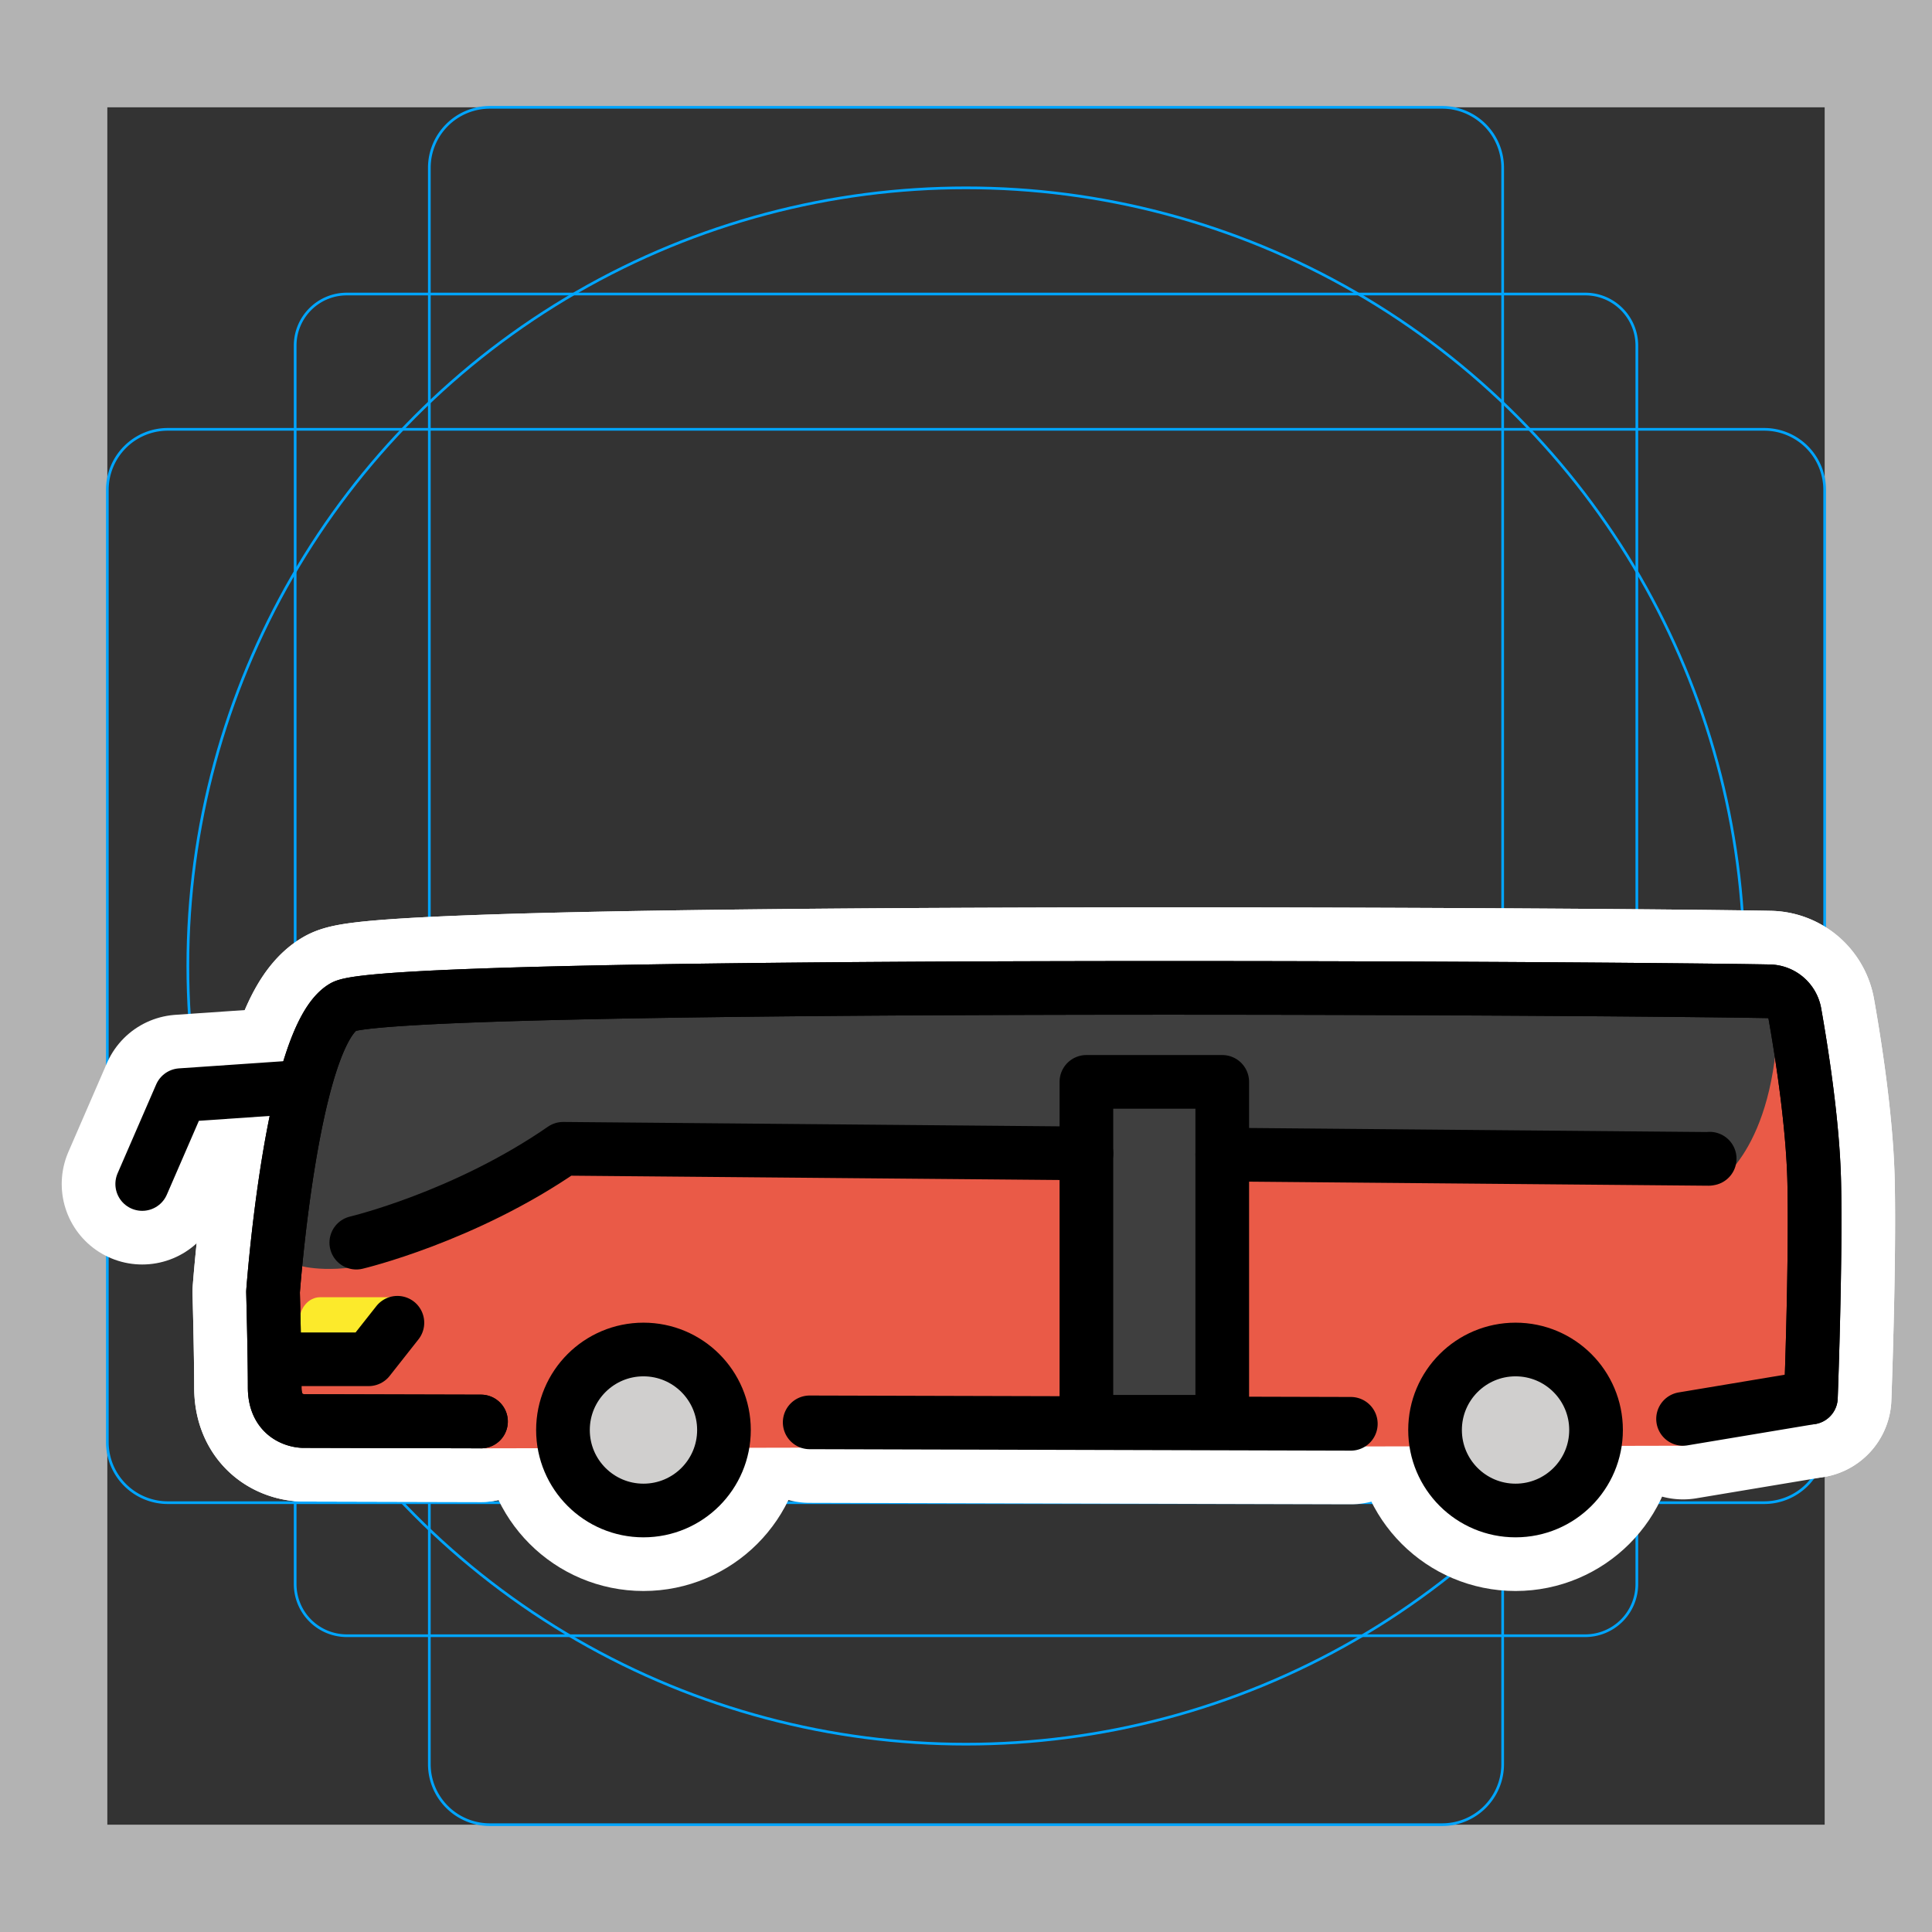 <svg viewBox="0 0 72 72" xmlns="http://www.w3.org/2000/svg">
  <rect x="0" y="0" width="72" height="72" fill="#333333" stroke="none"/>
  <path fill="#B3B3B3" d="M68 4v64H4V4h64m4-4H0v72h72V0z"/>
  <path fill="none" stroke="#00A5FF" stroke-miterlimit="10" stroke-width="0.1" d="M12.923 10.958h46.154c1.062 0 1.923.861 1.923 1.923v46.154a1.923 1.923 0 01-1.923 1.923H12.923A1.923 1.923 0 0111 59.035h0V12.881c0-1.062.861-1.923 1.923-1.923h0z"/>
  <path fill="none" stroke="#00A5FF" stroke-miterlimit="10" stroke-width="0.1" d="M18.254 4h35.492A2.254 2.254 0 0156 6.254v59.492A2.254 2.254 0 0153.746 68H18.254A2.254 2.254 0 0116 65.746V6.254A2.254 2.254 0 0118.254 4z"/>
  <path fill="none" stroke="#00A5FF" stroke-miterlimit="10" stroke-width="0.1" d="M68 18.254v35.492A2.254 2.254 0 0165.746 56H6.254A2.254 2.254 0 014 53.746V18.254A2.254 2.254 0 016.254 16h59.492A2.254 2.254 0 0168 18.254z"/>
  <circle cx="36" cy="36" r="29" fill="none" stroke="#00A5FF" stroke-miterlimit="10" stroke-width="0.1"/>
  <g fill="none" stroke="#fff" stroke-linecap="round" stroke-linejoin="round" stroke-miterlimit="10" stroke-width="6">
    <path d="M17.925 52.975l-6.625-.017s-1.063 0-1.063-1.25-.062-3.562-.062-3.562.683-9.48 2.625-10.625c1.625-.959 46.544-.704 53.136-.578a.98.98 0 01.95.813c.237 1.335.68 4.097.726 6.327.063 3.063-.125 8-.125 8l-4.764.795m-12.382.183l-20.166-.054"/>
    <path d="M11.3 40.5l-4.563.313L5.3 44.124"/>
    <circle cx="56.48" cy="53.292" r="3"/>
    <circle cx="23.98" cy="53.292" r="3"/>
    <path d="M45.55 43.028l18.125.16.04-.007M13.278 46.31s4.024-.949 7.71-3.498l19.5.172"/>
    <path d="M17.925 52.975l-6.625-.017s-1.063 0-1.063-1.25-.062-3.562-.062-3.562.683-9.48 2.625-10.625c1.625-.959 46.544-.704 53.136-.578a.98.98 0 01.95.813c.237 1.335.68 4.097.726 6.327.063 3.063-.125 8-.125 8"/>
    <path d="M40.487 40.318h5.063v12.667h-5.063zM11.16 50.656h2.577l1.073-1.361"/>
  </g>
  <path fill="#EA5A47" d="M17.925 53.975L11.3 52.958s-1.063 0-1.063-1.25-.062-3.562-.062-3.562.683-9.48 2.625-10.625c1.625-.959 46.544-.704 53.136-.578a.98.98 0 01.95.813c.237 1.335.68 4.097.726 6.327.063 3.063-.125 8-.125 8l-4.764 1.795"/>
  <path fill="#3F3F3F" d="M13.133 38.083s-2.312 3.167-2.125 9.042c0 0 3.917 1.458 9.98-4.313l42.937 1.313s2.229-1.23 2.333-6.292c0 0-45.875-2.166-53.125.25z"/>
  <path fill="none" d="M50.341 53.061l-20.166-.054"/>
  <circle cx="56.48" cy="53.292" r="3" fill="#D0CFCE"/>
  <circle cx="23.98" cy="53.292" r="3" fill="#D0CFCE"/>
  <path fill="#3F3F3F" d="M40.487 40.318h5.063v12.667h-5.063z"/>
  <path fill="#FCEA2B" d="M11.16 50.656h2.577l1.073-2.312h-2.88c-.426 0-.77.399-.77.891v1.421z"/>
  <g fill="none" stroke="#000" stroke-linecap="round" stroke-linejoin="round" stroke-miterlimit="10" stroke-width="2">
    <path d="M17.925 52.975l-6.625-.017s-1.063 0-1.063-1.25-.062-3.562-.062-3.562.683-9.48 2.625-10.625c1.625-.959 46.544-.704 53.136-.578a.98.98 0 01.95.813c.237 1.335.68 4.097.726 6.327.063 3.063-.125 8-.125 8l-4.764.795m-12.382.183l-20.166-.054"/>
    <path d="M11.3 40.5l-4.563.313L5.3 44.124"/>
    <circle cx="56.48" cy="53.292" r="3"/>
    <circle cx="23.98" cy="53.292" r="3"/>
    <path d="M45.55 43.028l18.125.16.04-.007M13.278 46.31s4.024-.949 7.71-3.498l19.5.172"/>
    <path d="M17.925 52.975l-6.625-.017s-1.063 0-1.063-1.25-.062-3.562-.062-3.562.683-9.48 2.625-10.625c1.625-.959 46.544-.704 53.136-.578a.98.98 0 01.95.813c.237 1.335.68 4.097.726 6.327.063 3.063-.125 8-.125 8"/>
    <path d="M40.487 40.318h5.063v12.667h-5.063zM11.16 50.656h2.577l1.073-1.361"/>
  </g>
</svg>
